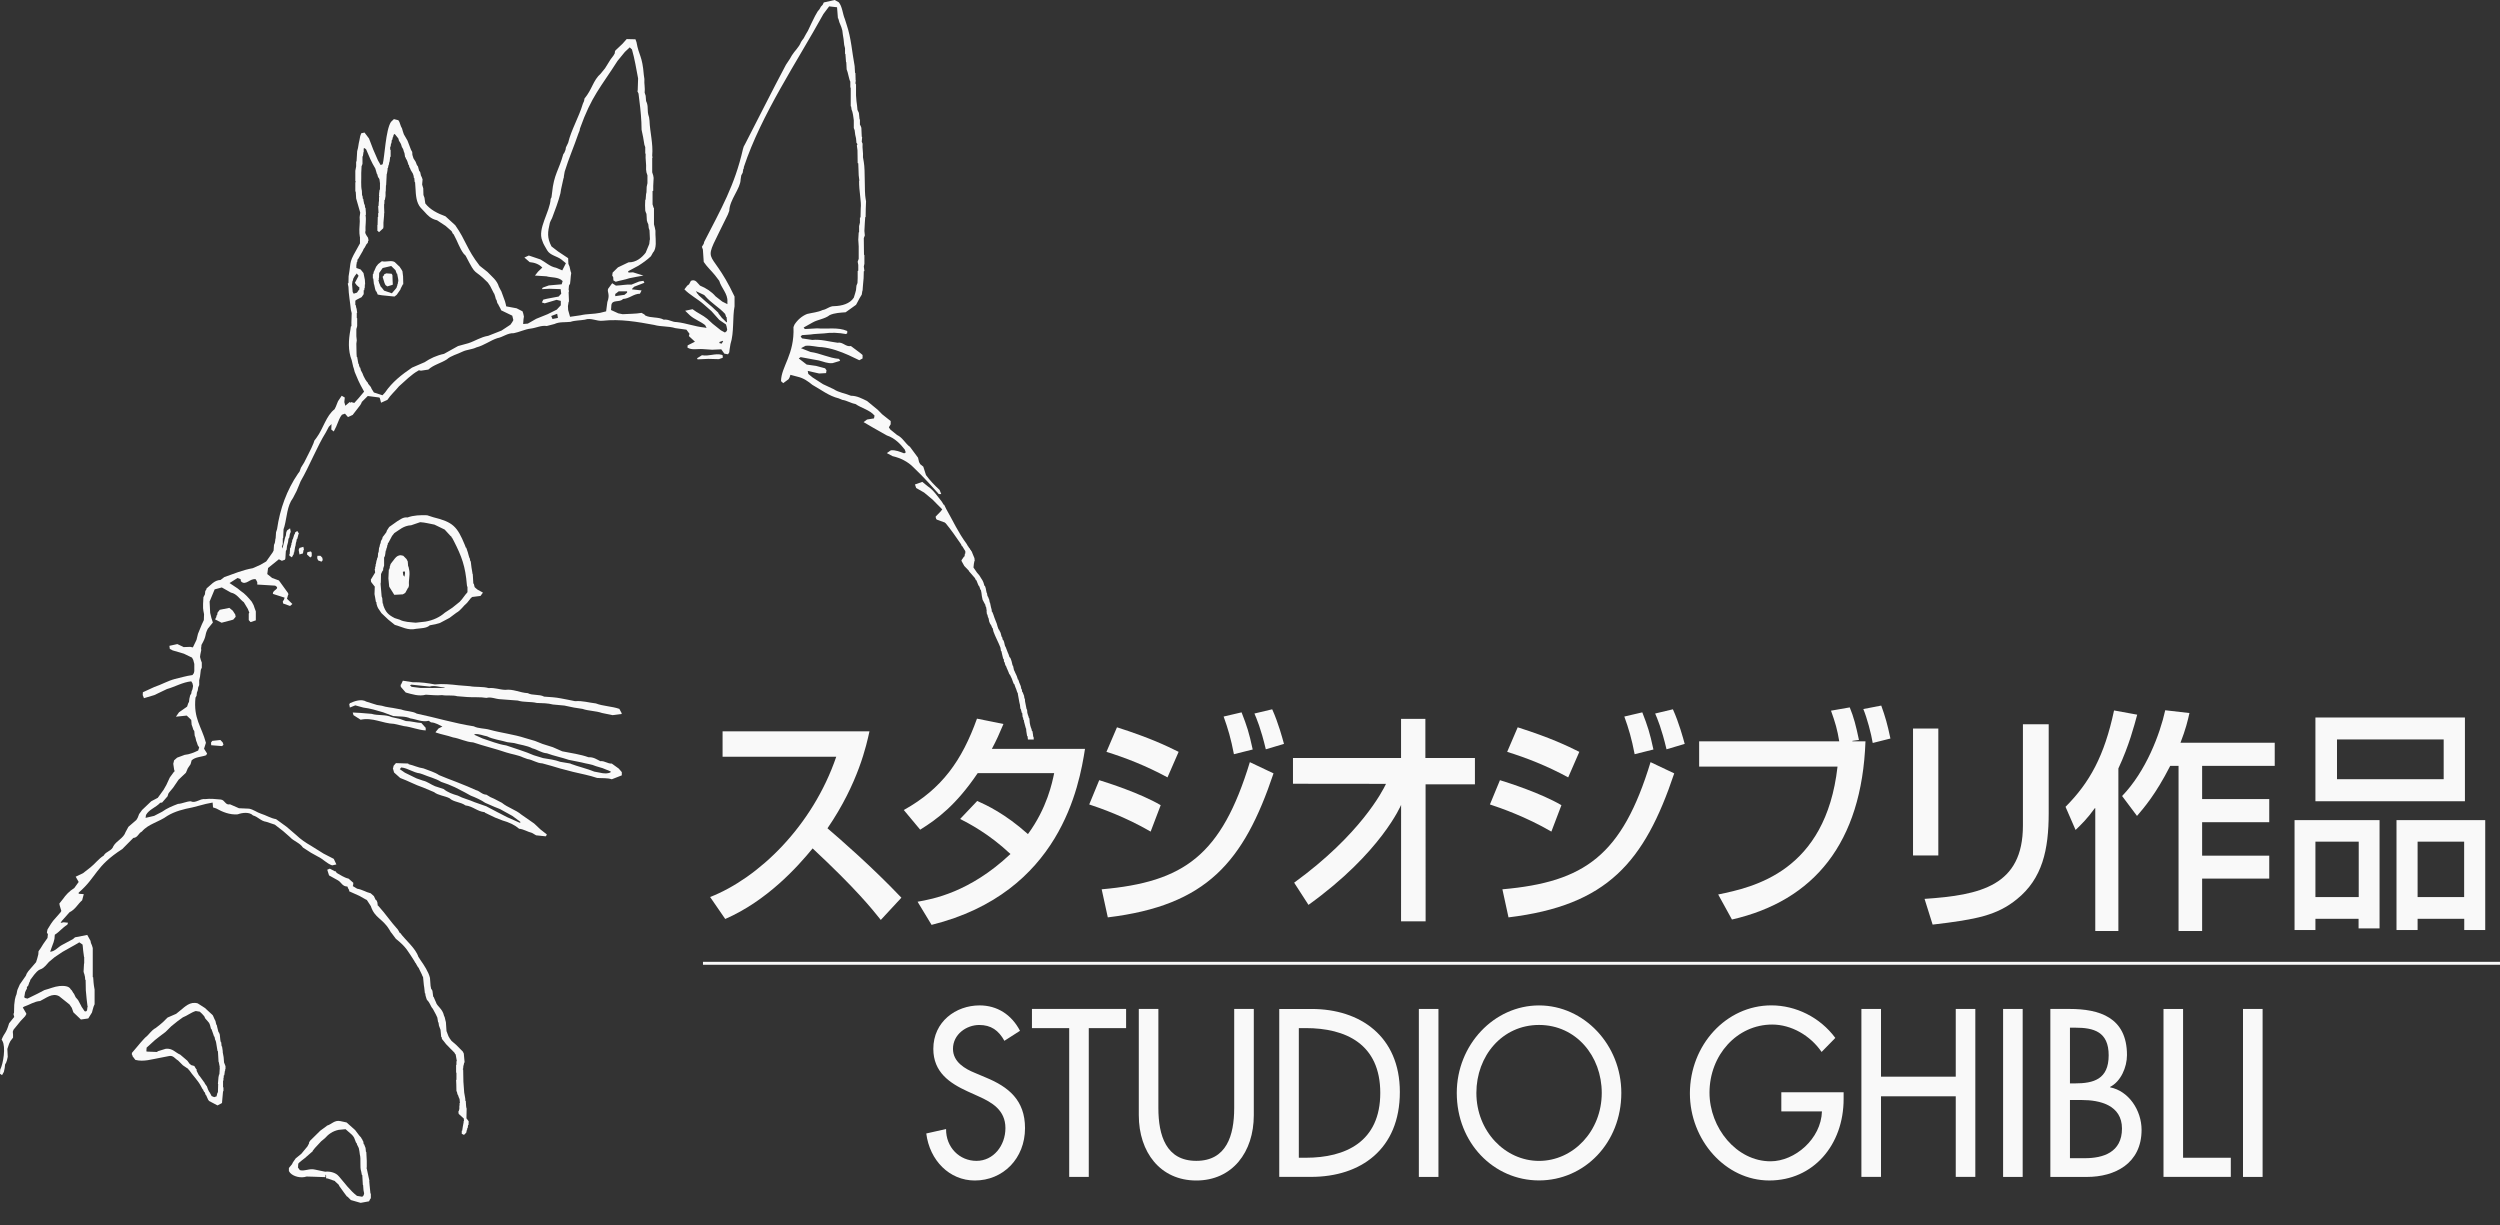 <svg xmlns="http://www.w3.org/2000/svg" width="100" height="49" fill="none" viewBox="0 0 100 49"><rect x="0" y="0" width="100" height="49" fill="#333333" stroke="none"/><g clip-path="url(#clip0_5868_145)"><path fill="#F9F9F9" d="M40.176 41.632C39.943 41.214 39.643 40.999 39.168 40.999C38.668 40.999 38.119 41.365 38.119 41.955C38.119 42.479 38.6 42.755 38.992 42.914L39.441 43.104C40.335 43.475 41.001 44.002 41.001 45.124C41.001 46.345 40.119 47.22 38.992 47.22C37.978 47.22 37.186 46.418 37.051 45.339L37.843 45.161C37.835 45.9 38.384 46.435 39.059 46.435C39.735 46.435 40.217 45.828 40.217 45.124C40.217 44.402 39.676 44.092 39.135 43.851L38.702 43.655C37.986 43.326 37.333 42.889 37.333 41.955C37.333 40.867 38.235 40.216 39.184 40.216C39.884 40.216 40.46 40.581 40.8 41.232L40.176 41.632Z"/><path fill="#F9F9F9" d="M43.551 47.076H42.768V41.125H41.278V40.357H45.044V41.125H43.551V47.076Z"/><path fill="#F9F9F9" d="M46.335 40.358V44.322C46.335 45.42 46.644 46.434 47.852 46.434C49.06 46.434 49.368 45.42 49.368 44.322V40.358H50.152V44.608C50.152 46.087 49.293 47.22 47.852 47.22C46.411 47.22 45.552 46.087 45.552 44.608V40.358H46.335Z"/><path fill="#F9F9F9" d="M51.953 46.31H52.229C53.827 46.31 55.211 45.669 55.211 43.718C55.211 41.757 53.827 41.124 52.229 41.124H51.953V46.31ZM51.17 40.359H52.47C54.396 40.359 55.994 41.444 55.994 43.681C55.994 45.971 54.427 47.075 52.443 47.075H51.17V40.359Z"/><path fill="#F9F9F9" d="M57.538 47.077H56.754V40.358H57.538V47.077Z"/><path fill="#F9F9F9" d="M64.07 43.717C64.07 42.237 63.037 40.998 61.561 40.998C60.088 40.998 59.055 42.237 59.055 43.717C59.055 45.25 60.204 46.436 61.561 46.436C62.921 46.436 64.07 45.25 64.07 43.717ZM64.853 43.717C64.853 45.713 63.38 47.217 61.561 47.217C59.745 47.217 58.271 45.713 58.271 43.717C58.271 41.792 59.763 40.217 61.561 40.217C63.361 40.217 64.853 41.792 64.853 43.717"/><path fill="#F9F9F9" d="M73.745 43.691V43.958C73.745 45.803 72.529 47.219 70.772 47.219C69.012 47.219 67.596 45.597 67.596 43.735C67.596 41.803 69.047 40.215 70.853 40.215C71.829 40.215 72.796 40.686 73.413 41.517L72.864 42.078C72.413 41.419 71.653 40.982 70.888 40.982C69.48 40.982 68.38 42.203 68.38 43.707C68.38 45.117 69.463 46.452 70.821 46.452C71.796 46.452 72.845 45.554 72.878 44.456H71.253V43.691H73.745Z"/><path fill="#F9F9F9" d="M78.23 43.067V40.358H79.013V47.075H78.23V43.852H75.24V47.075H74.456V40.358H75.24V43.067H78.23Z"/><path fill="#F9F9F9" d="M80.907 47.077H80.124V40.358H80.907V47.077Z"/><path fill="#F9F9F9" d="M82.798 46.328H83.398C84.122 46.328 84.879 46.097 84.879 45.142C84.879 44.199 83.981 44.001 83.281 44.001H82.798V46.328ZM82.798 43.336H82.998C83.741 43.336 84.347 43.174 84.347 42.211C84.347 41.266 83.747 41.107 83.014 41.107H82.798V43.336ZM82.014 40.358H82.781C83.963 40.358 85.079 40.686 85.079 42.203C85.079 42.691 84.831 43.262 84.404 43.476V43.493C85.147 43.638 85.663 44.411 85.663 45.195C85.663 46.542 84.59 47.077 83.481 47.077H82.014V40.358Z"/><path fill="#F9F9F9" d="M87.323 46.31H89.232V47.075H86.54V40.359H87.323V46.31Z"/><path fill="#F9F9F9" d="M90.504 47.077H89.72V40.358H90.504V47.077Z"/><path fill="#F9F9F9" d="M28.405 35.881C30.336 35.124 32.497 33.059 33.45 30.27H28.903V29.252H34.779C34.664 29.775 34.342 31.317 33.099 33.132C33.615 33.573 34.893 34.683 36.056 35.908L35.232 36.797C34.875 36.349 34.238 35.553 32.505 33.936C31.895 34.683 30.678 36.032 29.009 36.759L28.405 35.881Z"/><path fill="#F9F9F9" d="M39.089 32.038C39.465 32.207 40.2 32.544 41.118 33.364C41.888 32.309 42.087 31.307 42.167 30.925H39.108C38.24 32.207 37.497 32.758 36.807 33.187L36.152 32.401C37.681 31.55 38.477 30.421 39.079 28.746L40.138 28.96C39.971 29.354 39.867 29.597 39.675 29.954H43.4C43.171 31.419 42.42 35.712 37.263 36.995L36.703 36.069C37.295 35.965 38.783 35.703 40.418 34.16C39.544 33.338 38.748 32.936 38.406 32.758L39.089 32.038Z"/><path fill="#F9F9F9" d="M44.067 35.572C47.363 35.282 48.859 34.215 49.994 30.486L50.941 30.935C49.751 34.478 48.273 36.217 44.312 36.695L44.067 35.572ZM50.633 29.972C50.432 29.129 50.265 28.747 50.177 28.541L50.888 28.372C51.133 28.913 51.298 29.531 51.359 29.756L50.633 29.972ZM49.357 30.168C49.234 29.531 49.122 29.158 48.945 28.662L49.663 28.494C49.881 29.055 49.961 29.298 50.108 29.98L49.357 30.168ZM46.026 33.264C45.012 32.672 43.997 32.319 43.569 32.178L43.969 31.207C44.295 31.307 45.597 31.721 46.428 32.207L46.026 33.264ZM46.7 31.095C45.832 30.625 45.012 30.309 44.258 30.074L44.679 29.092C45.998 29.513 46.655 29.831 47.145 30.074L46.7 31.095Z"/><path fill="#F9F9F9" d="M60.096 35.572C63.392 35.282 64.888 34.215 66.022 30.486L66.969 30.935C65.78 34.478 64.302 36.217 60.34 36.695L60.096 35.572ZM66.661 29.972C66.461 29.129 66.294 28.747 66.206 28.541L66.916 28.372C67.161 28.913 67.327 29.531 67.388 29.756L66.661 29.972ZM65.386 30.168C65.263 29.531 65.151 29.158 64.973 28.662L65.692 28.494C65.91 29.055 65.99 29.298 66.137 29.98L65.386 30.168ZM62.055 33.264C61.041 32.672 60.026 32.319 59.597 32.178L59.998 31.207C60.324 31.307 61.626 31.721 62.457 32.207L62.055 33.264ZM62.728 31.095C61.863 30.625 61.041 30.309 60.287 30.074L60.708 29.092C62.028 29.513 62.684 29.831 63.173 30.074L62.728 31.095Z"/><path fill="#F9F9F9" d="M74.909 29.719C74.848 29.343 74.68 28.717 74.533 28.362L75.25 28.223C75.415 28.682 75.495 28.962 75.617 29.541L74.909 29.719ZM73.99 28.296C74.15 28.69 74.235 29.009 74.358 29.598L74.095 29.635V29.654H74.619C74.472 33.721 72.558 36.029 69.278 36.781L68.727 35.779C70.135 35.489 73.029 34.87 73.501 30.664H67.966V29.654H73.57C73.493 29.186 73.413 28.907 73.24 28.427L73.99 28.296V28.296Z"/><path fill="#F9F9F9" d="M81.948 32.524C81.948 33.994 81.695 35.143 80.679 35.965C79.885 36.612 79.07 36.778 77.305 36.984L76.982 35.955C79.221 35.806 80.917 35.433 80.917 33.02V28.971H81.948V32.524ZM77.533 34.218H76.521V29.14H77.533V34.218V34.218Z"/><path fill="#F9F9F9" d="M87.578 28.522C87.509 28.83 87.429 29.167 87.219 29.71H90.989V30.634H88.085V31.963H90.77V32.888H88.085V34.227H90.77V35.143H88.085V37.239H87.142V30.634H86.809C86.223 31.785 85.752 32.318 85.48 32.637L84.884 31.841C85.84 30.851 86.399 29.365 86.609 28.41L87.578 28.522ZM83.811 32.328H83.792C83.496 32.741 83.258 32.973 83.023 33.198L82.621 32.273C83.59 31.3 84.176 30.234 84.562 28.418L85.488 28.587C85.366 29.036 85.166 29.814 84.735 30.738V37.239H83.811V32.328V32.328Z"/><path fill="#F9F9F9" d="M93.48 31.168H97.747V29.578H93.48V31.168ZM92.617 28.7H98.597V32.05H92.617V28.7ZM96.704 35.883H98.566V33.666H96.704V35.883ZM91.782 32.805H95.182V37.136H94.343V36.752H92.617V37.201H91.782V32.805V32.805ZM92.617 35.883H94.349V33.666H92.617V35.883ZM95.86 32.805H99.409V37.201H98.57V36.752H96.704V37.201H95.86V32.805V32.805Z"/><path fill="#F9F9F9" d="M51.766 35.307C54.409 33.387 55.301 31.65 55.44 31.354L51.719 31.35V30.321H56.042V28.756H57.015V30.321H58.997V31.374H57.023L57.025 36.852H56.042L56.044 32.195C56.044 32.195 55.254 34.103 52.339 36.195L51.766 35.307Z"/><path fill="#F9F9F9" d="M28.119 38.473H100V38.591H28.119"/><path fill="#F9F9F9" d="M28.909 14.217V14.312L28.753 14.366L28.329 14.355L27.904 14.374L27.882 14.331L28.078 14.209C28.362 14.261 28.609 14.121 28.868 14.192L28.909 14.217Z"/><path fill="#F9F9F9" d="M18.699 23.688L18.625 23.775L18.486 23.959L18.389 24.071L18.095 24.308L17.795 24.506C17.599 24.681 17.329 24.814 17.011 24.865L16.627 24.908C16.407 24.884 16.164 24.884 15.984 24.786L15.788 24.724C15.529 24.59 15.429 24.492 15.331 24.21L15.323 24.141H15.307L15.29 23.922L15.266 23.861L15.225 23.384V23.312H15.233L15.241 22.963L15.272 22.894L15.307 22.824H15.323L15.331 22.712H15.337L15.364 22.622V22.302L15.396 22.241L15.411 22.161L15.429 22.022H15.445L15.454 21.942H15.462L15.486 21.865V21.812H15.503L15.519 21.718H15.533L15.682 21.438L15.772 21.324C15.968 21.204 16.137 21.026 16.448 21.01L16.807 20.887C17.003 20.898 17.182 20.949 17.378 20.985L17.787 21.183L18.029 21.447H18.046L18.064 21.5H18.078L18.152 21.638C18.472 22.263 18.615 22.659 18.674 23.384L18.683 23.461H18.699V23.688ZM19.317 23.704L19.099 23.584L19.034 23.53L18.985 23.485L18.952 23.347H18.933L18.911 22.963H18.903L18.887 22.861L18.86 22.702L18.829 22.449H18.813L18.789 22.326H18.78L18.748 22.222L18.715 22.1L18.65 21.908H18.634L18.595 21.804C18.287 21.051 18.115 20.883 17.329 20.689L17.084 20.61C16.823 20.6 16.537 20.61 16.303 20.698C16.115 20.677 16.015 20.783 15.886 20.853L15.568 21.079L15.476 21.22L15.454 21.289L15.356 21.42L15.307 21.481L15.282 21.577H15.272L15.233 21.655V21.681L15.209 21.769H15.201L15.176 21.9H15.16V21.942L15.143 22.1H15.127L15.111 22.302H15.094L15.07 22.414H15.062L15.037 22.561H15.029L15.021 22.667H15.005V22.755H14.988L15.005 22.902L14.841 23.173H14.833L14.841 23.261L14.85 23.285L15.005 23.485H14.988V23.549L14.98 23.765L15.005 23.898L15.029 24.037L15.037 24.079H15.054L15.062 24.159L15.094 24.263L15.127 24.332L15.258 24.526L15.533 24.786L15.794 24.996C16.064 25.065 16.317 25.231 16.643 25.153C16.831 25.127 17.068 25.135 17.191 25.012L17.419 24.969L17.599 24.918L17.98 24.716L18.25 24.514C18.438 24.412 18.527 24.239 18.683 24.114L18.829 23.93L18.887 23.879L19.221 23.837L19.317 23.704"/><path fill="#F9F9F9" d="M11.939 21.316L11.963 21.324H11.955V21.34H11.947L11.89 21.558H11.873L11.849 21.691H11.841L11.816 21.854H11.808L11.792 21.952L11.767 22.101H11.751V22.179H11.735L11.677 22.293L11.579 22.232L11.573 22.163H11.588L11.604 21.918H11.62L11.645 21.805H11.653L11.661 21.707H11.677L11.694 21.579H11.71L11.751 21.446L11.767 21.393L11.8 21.34V21.307L11.816 21.291L11.89 21.238L11.939 21.316Z"/><path fill="#F9F9F9" d="M12.134 21.873L12.143 21.91L12.159 21.996H12.143L12.118 22.137L11.979 22.178L11.947 21.996L11.979 21.918L12.134 21.873Z"/><path fill="#F9F9F9" d="M12.436 22.057L12.469 22.11V22.249L12.412 22.3L12.281 22.18L12.289 22.102L12.314 22.081L12.436 22.057Z"/><path fill="#F9F9F9" d="M12.893 22.31L12.909 22.406L12.86 22.467L12.723 22.414L12.688 22.326L12.697 22.232H12.819L12.893 22.31Z"/><path fill="#F9F9F9" d="M16.179 23.068L16.13 23.007L16.114 22.876L16.171 22.85L16.195 22.876L16.203 22.919L16.179 23.068ZM16.375 22.842L16.34 22.658H16.326L16.31 22.458L16.261 22.362L16.13 22.23C15.869 22.144 15.787 22.37 15.675 22.493L15.624 22.562L15.599 22.65H15.591V22.703L15.567 22.78H15.553L15.536 23.138L15.567 23.46L15.591 23.505L15.771 23.793L16.114 23.774L16.212 23.713L16.326 23.505H16.34L16.359 23.409C16.34 23.199 16.399 23.044 16.375 22.842"/><path fill="#F9F9F9" d="M9.313 24.429L9.346 24.482L9.409 24.578L9.427 24.672L9.329 24.786L8.864 24.909L8.605 24.778L8.635 24.709H8.643L8.67 24.602H8.686L8.701 24.506L8.79 24.392L9.174 24.315L9.313 24.429Z"/><path fill="#F9F9F9" d="M17.785 27.516C17.451 27.524 17.134 27.516 16.808 27.516L16.465 27.473L16.399 27.412L16.455 27.386L17.189 27.463C17.393 27.402 17.589 27.492 17.785 27.5V27.516ZM24.774 28.355C24.474 28.249 24.122 28.249 23.835 28.137C23.559 28.108 23.304 28.022 23.004 28.047L22.712 27.988L22.435 27.935C22.222 27.892 21.994 27.881 21.765 27.865C21.569 27.759 21.292 27.828 21.112 27.726C20.785 27.708 20.535 27.553 20.208 27.594C19.977 27.586 19.792 27.5 19.547 27.524C19.312 27.455 19.024 27.492 18.789 27.447L18.347 27.412C18.038 27.377 17.712 27.343 17.393 27.377C17.116 27.324 16.824 27.282 16.512 27.29L16.114 27.228L16.04 27.386H16.024L16.032 27.473L16.228 27.7C16.473 27.767 16.759 27.865 17.034 27.788C17.255 27.796 17.467 27.828 17.679 27.804C17.883 27.839 18.096 27.796 18.291 27.849L18.689 27.881C18.951 27.9 19.204 27.873 19.457 27.916C19.653 27.865 19.816 27.961 20.012 27.969L20.712 28.022C20.951 28.1 21.235 28.057 21.471 28.118C21.692 28.126 21.912 28.126 22.116 28.18L22.573 28.222L22.955 28.302L23.298 28.355C23.543 28.441 23.835 28.433 24.082 28.52L24.504 28.606L24.855 28.561L24.872 28.537L24.774 28.355"/><path fill="#F9F9F9" d="M14.866 28.554C15.111 28.632 15.419 28.57 15.666 28.685L16.015 28.764L16.236 28.842C16.44 28.842 16.644 28.911 16.854 28.919L17.028 29.113V29.217C16.718 29.199 16.458 29.076 16.154 29.044L15.762 28.954C15.297 28.938 14.907 28.685 14.425 28.789L14.14 28.607L14.109 28.501L14.417 28.517L14.866 28.554Z"/><path fill="#F9F9F9" d="M24.415 30.9C24.203 30.988 23.976 30.892 23.772 30.865C23.476 30.743 23.127 30.665 22.825 30.551V30.543L22.411 30.473C22.197 30.394 21.962 30.361 21.723 30.324L21.35 30.21C21.015 30.061 20.599 29.941 20.25 29.818C19.905 29.765 19.613 29.637 19.303 29.539L18.976 29.392L18.984 29.365C19.172 29.347 19.319 29.426 19.482 29.453C19.719 29.575 20.035 29.608 20.297 29.688L20.566 29.722C20.803 29.794 21.08 29.818 21.293 29.933C21.497 29.983 21.65 30.114 21.88 30.133C22.158 30.237 22.474 30.298 22.752 30.394L23.266 30.498C23.454 30.551 23.664 30.567 23.838 30.647L24.107 30.727L24.423 30.855H24.432L24.415 30.9ZM24.872 30.884L24.75 30.743L24.472 30.543C24.293 30.551 24.195 30.428 24.015 30.447C23.868 30.377 23.746 30.279 23.542 30.29C23.223 30.175 22.842 30.122 22.491 30.053L22.115 29.888L21.701 29.757L21.399 29.637L21.007 29.522C20.55 29.373 20.062 29.32 19.588 29.19C19.384 29.13 19.131 29.147 18.952 29.053C18.162 28.93 17.435 28.704 16.67 28.545C16.504 28.441 16.243 28.457 16.049 28.379L15.861 28.345C15.674 28.302 15.453 28.292 15.274 28.23L15.078 28.198L14.653 28.065C14.451 27.943 14.174 28.049 14 28.126L13.97 28.169L13.994 28.302L14.212 28.214L14.531 28.302C14.816 28.337 15.07 28.416 15.331 28.494L15.445 28.537L15.723 28.641C15.966 28.667 16.213 28.641 16.415 28.736C16.67 28.773 16.88 28.894 17.149 28.832L17.239 28.894C17.419 28.902 17.558 29 17.696 29.061L17.541 29.139L17.419 29.288L17.443 29.304C17.662 29.381 17.892 29.416 18.119 29.496C18.396 29.539 18.633 29.679 18.927 29.696C19.368 29.845 19.815 29.949 20.25 30.098C20.46 30.167 20.729 30.202 20.925 30.298L21.097 30.361C21.315 30.394 21.464 30.524 21.693 30.535C21.936 30.604 22.18 30.665 22.419 30.743L22.923 30.875C23.242 30.953 23.585 31.014 23.885 31.118C24.097 31.135 24.285 31.11 24.472 31.171L24.872 31.014V30.884"/><path fill="#F9F9F9" d="M8.913 29.705L8.938 29.793L8.881 29.844L8.448 29.809L8.44 29.705L8.489 29.636L8.815 29.599L8.913 29.705Z"/><path fill="#F9F9F9" d="M20.811 32.915L20.762 32.898L20.288 32.688L19.864 32.47L19.449 32.251L18.984 32.088C18.772 31.99 18.519 31.937 18.315 31.825C18.102 31.764 17.906 31.694 17.745 31.561L17.402 31.449C17.231 31.38 17.1 31.265 16.913 31.223L16.659 31.135L16.196 30.908L15.992 30.767L16.049 30.698C16.327 30.727 16.515 30.9 16.798 30.935L16.904 30.97C17.149 31.076 17.427 31.135 17.645 31.274C17.835 31.335 18.037 31.415 18.2 31.492L18.592 31.694L18.829 31.825C19.025 31.902 19.245 31.998 19.407 32.112L19.768 32.27L20.003 32.364L20.492 32.635L20.811 32.87V32.915ZM21.862 33.368L21.619 33.178L21.364 32.939L20.852 32.582C20.631 32.392 20.307 32.304 20.076 32.112L19.758 31.947L19.619 31.886L19.458 31.788C19.27 31.78 19.196 31.641 19.041 31.606L18.706 31.459L18.266 31.282L17.884 31.135L17.566 31.006C17.384 30.882 17.149 30.821 16.937 30.735C16.727 30.708 16.545 30.612 16.349 30.57L16.327 30.541L15.837 30.525L15.745 30.629L15.723 30.727H15.714L15.763 30.9L16.008 31.119C16.319 31.233 16.61 31.396 16.923 31.5L17.361 31.684C17.525 31.817 17.792 31.833 17.98 31.929C18.145 32.088 18.429 32.076 18.619 32.217C18.919 32.251 19.08 32.453 19.384 32.488L19.407 32.513L19.807 32.704L20.101 32.819C20.354 32.89 20.582 32.992 20.762 33.149C20.95 33.166 21.096 33.272 21.276 33.315L21.445 33.413L21.829 33.453L21.872 33.394L21.862 33.368"/><path fill="#F9F9F9" d="M13.39 34.85H13.423L13.472 34.92C13.627 34.999 13.756 35.104 13.944 35.146L14.133 35.312L14.125 35.41L14.109 35.442L14.286 35.548C14.499 35.583 14.637 35.689 14.825 35.73L14.956 35.844L15.021 35.985L15.062 36.018L15.095 36.097L15.111 36.228H15.127C15.44 36.575 15.613 36.851 15.917 37.187L15.991 37.318H16.009C16.223 37.612 16.625 37.93 16.733 38.269L16.823 38.408C16.954 38.592 17.146 38.883 17.199 39.116L17.223 39.437L17.248 39.559H17.256L17.297 39.63L17.329 39.873H17.344L17.403 40.012L17.436 40.084C17.483 40.263 17.695 40.331 17.762 40.633L17.787 40.686L17.817 40.814L17.836 40.886L17.86 41.243L17.94 41.453L17.991 41.539L18.062 41.637L18.244 41.792L18.513 42.063L18.552 42.143L18.585 42.5H18.568L18.544 42.62H18.536L18.527 42.743H18.513L18.519 42.759H18.513V42.778H18.527L18.536 43.265L18.568 43.702L18.609 43.937L18.617 44.043H18.634V44.088L18.644 44.243L18.658 44.331H18.666L18.658 44.733L18.748 44.853L18.74 45.002H18.723L18.707 45.125H18.691L18.683 45.194H18.674L18.65 45.306L18.56 45.396L18.47 45.351V45.229H18.487L18.513 45.063L18.544 44.898V44.845H18.56L18.552 44.741L18.348 44.557L18.332 44.453H18.348L18.374 44.355V44.225H18.383V44.121H18.397L18.383 43.963L18.348 43.886L18.323 43.808L18.299 43.772L18.274 43.659H18.258L18.252 43.372L18.244 43.196H18.258V42.908H18.244V42.596H18.258V42.447H18.274L18.225 42.167H18.209L18.178 42.106L18.013 41.941L17.844 41.767L17.678 41.557L17.664 41.48H17.648L17.64 41.4L17.621 41.192L17.558 41.024L17.54 40.894H17.525L17.493 40.702L17.468 40.649L17.436 40.58L17.305 40.337H17.297L17.256 40.275L17.183 40.135L17.158 40.092L17.101 40.012H17.084L17.052 39.926L17.019 39.814L17.011 39.733H16.995L16.97 39.506L16.954 39.404L16.921 39.063H16.905L16.872 38.975L16.791 38.81L16.742 38.704H16.733L16.693 38.643L16.621 38.514H16.613L16.57 38.434C16.323 38.063 16.26 37.888 15.835 37.553L15.648 37.302H15.642L15.574 37.187C15.297 36.728 14.991 36.732 14.833 36.245L14.67 35.993H14.656L14.378 35.836L13.97 35.653L13.96 35.575H13.944L13.895 35.461C13.69 35.461 13.652 35.287 13.521 35.216L13.162 35.016L13.09 34.789L13.194 34.746L13.39 34.85Z"/><path fill="#F9F9F9" d="M8.791 42.708L8.775 42.98H8.758L8.75 43.057H8.742L8.717 43.353L8.734 43.388H8.726L8.717 43.702H8.701L8.668 43.825V43.851L8.57 43.886L8.464 43.843L8.391 43.702L8.36 43.66L8.317 43.572L8.277 43.457L8.195 43.345L8.187 43.319L7.991 43.049L7.952 43.004L7.868 42.839L7.86 42.761H7.844L7.772 42.639L7.648 42.604L7.583 42.551L7.495 42.429L7.209 42.186C7.013 42.106 6.907 41.923 6.63 41.951L6.295 42.055V42.08L5.864 42.063L5.856 42.037L5.864 41.906L6.199 41.602L6.368 41.469L6.621 41.278L6.85 41.051L7.111 40.841L7.315 40.694C7.495 40.625 7.634 40.502 7.83 40.441L7.991 40.467L8.083 40.553L8.17 40.651L8.211 40.739L8.301 40.841L8.366 40.92L8.399 40.998L8.44 41.157H8.456L8.491 41.253L8.53 41.363L8.562 41.461H8.579L8.603 41.582L8.628 41.635L8.644 41.696L8.701 42.045H8.717L8.742 42.474H8.75L8.791 42.684L8.775 42.708H8.791ZM8.962 42.498L8.946 42.29L8.905 42.063H8.913L8.881 41.853H8.864L8.848 41.688H8.832L8.815 41.61L8.791 41.384L8.758 41.294H8.742L8.693 41.104L8.668 40.99H8.652L8.619 40.841L8.579 40.763L8.546 40.686L8.513 40.614L8.491 40.59L8.195 40.318L7.909 40.135C7.599 40.047 7.395 40.273 7.217 40.414L7.046 40.553L6.703 40.702L6.613 40.79L6.525 40.878L6.395 40.99L6.229 41.12C6.052 41.208 5.968 41.384 5.807 41.504L5.734 41.582C5.574 41.753 5.436 41.939 5.276 42.117V42.194H5.293L5.301 42.247L5.415 42.396C5.75 42.482 6.076 42.368 6.385 42.316L6.736 42.247C6.932 42.194 6.997 42.351 7.125 42.421L7.315 42.612L7.534 42.761L7.544 42.796H7.56C7.703 43.008 7.901 43.198 8.026 43.425L8.105 43.572H8.121L8.138 43.625L8.17 43.684H8.187L8.23 43.806H8.244L8.326 43.99L8.366 44.041L8.701 44.217L8.864 44.131L8.881 44.113L8.887 44.033L8.922 43.649H8.938V43.494H8.922V43.223H8.938V43.119H8.946L8.952 43.013H8.971L8.995 42.839H9.003L9.011 42.761H9.02V42.647L8.962 42.498"/><path fill="#F9F9F9" d="M14.548 47.81L14.491 47.871L14.279 47.835C14.003 47.622 13.795 47.335 13.569 47.069L13.544 47.043C13.44 46.912 13.203 46.843 13.007 46.869L12.591 46.782C12.371 46.728 12.199 46.859 11.995 46.806L11.921 46.704L11.913 46.694H11.921L11.93 46.547L11.987 46.486L12.087 46.406L12.191 46.326L12.509 46.049V46.031L12.599 45.918L12.844 45.655L12.999 45.526C13.138 45.367 13.301 45.247 13.544 45.194L13.822 45.167L14.083 45.396L14.132 45.457L14.165 45.508L14.246 45.716H14.262L14.287 45.796L14.312 45.841L14.352 45.926L14.377 46.057L14.393 46.177C14.448 46.371 14.383 46.675 14.448 46.859L14.475 47H14.491L14.514 47.4H14.524L14.54 47.608L14.565 47.733L14.548 47.81ZM14.818 47.741L14.783 47.4L14.769 47.235H14.777L14.752 47.12L14.744 47.086L14.671 46.745H14.663V46.704H14.671V46.433L14.652 46.075H14.638L14.622 45.918L14.597 45.857L14.565 45.769H14.548L14.532 45.663L14.508 45.622L14.475 45.551H14.467L14.442 45.5L14.369 45.42L14.205 45.202L13.863 44.898L13.618 44.845C13.375 44.792 13.269 44.975 13.073 45.028V45.036L12.811 45.228L12.403 45.63L12.362 45.7V45.734L12.33 45.796L12.297 45.857L12.052 46.153L11.826 46.337L11.717 46.494L11.679 46.571L11.556 46.72V46.843L11.603 46.912C11.734 47.061 12.036 47.139 12.264 47.061L12.55 47.069L13.014 47.086L13.022 46.992H13.04L13.048 47.069H13.032L13.056 47.139H13.105L13.405 47.243V47.259L13.544 47.384L13.579 47.453L13.718 47.645L13.748 47.688L13.879 47.863H13.895L14.034 48.002L14.426 48.114L14.761 48.053L14.818 47.941H14.834V47.741H14.818V47.741Z"/><path fill="#F9F9F9" d="M40.709 27.708L40.717 27.777L40.774 28.092L40.799 28.198L40.815 28.353H40.831L40.872 28.518H40.889L40.905 28.694H40.921L40.937 28.798H40.954L40.962 28.867L41.035 29.139H41.044L41.052 29.243L41.084 29.443H41.101L41.117 29.581H41.35L41.344 29.469H41.327L41.321 29.39L41.297 29.243H41.278L41.256 29.139H41.248L41.215 29.032L41.191 28.92L41.174 28.728H41.158L41.131 28.624H41.125L41.093 28.51L41.084 28.398L41.06 28.353L41.001 28.049L40.995 27.943H40.978L40.962 27.83L40.937 27.769L40.905 27.683H40.889L40.872 27.569H40.856L40.831 27.445L40.766 27.29L40.733 27.185H40.717L40.676 27.055L40.644 26.983L40.611 26.914L40.57 26.818H40.562L40.521 26.626H40.505L40.464 26.453L40.431 26.355L40.399 26.294H40.382L40.343 26.173L40.309 26.096L40.252 25.947L40.219 25.859H40.205L40.162 25.675L40.129 25.598H40.113L40.082 25.475H40.066L40.023 25.31L39.99 25.248L39.958 25.179H39.944L39.901 25.057L39.87 24.944L39.835 24.857L39.77 24.689L39.739 24.595L39.69 24.471H39.674L39.666 24.385L39.639 24.289L39.601 24.105H39.59L39.566 23.977L39.544 23.932L39.517 23.855H39.501L39.478 23.722H39.47L39.452 23.652L39.429 23.53L39.397 23.434H39.378L39.339 23.303L39.305 23.226L39.174 23.016L39.078 22.903L38.939 22.701L38.956 22.546L38.978 22.44H38.988L38.978 22.328L38.898 22.134L38.866 22.048H38.849L38.833 21.995H38.817L38.776 21.918H38.76L38.743 21.865H38.727L38.67 21.761C38.317 21.285 38.125 20.84 37.847 20.356L37.766 20.189H37.747L37.674 20.069C37.498 19.852 37.339 19.599 37.105 19.448L36.892 19.275L36.598 19.379L36.647 19.52L36.966 19.703L37.309 19.989L37.464 20.148L37.69 20.375L37.617 20.468L37.496 20.591L37.447 20.642L37.423 20.671L37.447 20.756L37.472 20.785L37.804 20.905V20.922H37.821C38.043 21.189 38.241 21.479 38.441 21.769L38.474 21.846H38.49L38.613 22.048V22.144H38.596L38.582 22.259H38.564L38.474 22.389L38.458 22.405L38.466 22.448L38.572 22.64L38.752 22.826L38.76 22.85L38.996 23.122L39.037 23.207H39.054L39.135 23.41L39.174 23.461L39.217 23.591H39.233L39.258 23.714L39.274 23.844L39.305 23.993L39.347 24.071L39.397 24.167H39.405L39.429 24.273H39.443L39.47 24.446H39.462L39.478 24.577H39.495L39.517 24.681L39.544 24.734L39.566 24.857L39.601 24.944L39.648 25.014L39.69 25.118H39.705L39.739 25.265C39.815 25.475 39.929 25.677 40.017 25.902L40.039 26.042H40.056L40.082 26.165L40.129 26.355H40.148L40.162 26.477H40.178L40.219 26.626H40.235L40.27 26.722L40.301 26.791L40.343 26.889L40.374 26.975H40.391L40.474 27.149L40.521 27.281L40.554 27.359H40.57L40.619 27.498L40.652 27.577L40.693 27.708H40.709Z"/><path fill="#F9F9F9" d="M15.918 11.26V11.348H15.902L15.894 11.425H15.886L15.861 11.511L15.812 11.572L15.674 11.732L15.363 11.625L15.274 11.511L15.227 11.462L15.192 11.374L15.167 11.321L15.135 11.199H15.153V11.111H15.161L15.167 10.919L15.227 10.834L15.306 10.721L15.649 10.64L15.82 10.807L15.87 10.948H15.886L15.927 11.164L15.935 11.26H15.918ZM16.123 11.058L16.098 10.85L16.065 10.791L16 10.693L15.992 10.676L15.918 10.607L15.788 10.482C15.649 10.397 15.453 10.493 15.274 10.45L15.127 10.562L15.045 10.668L14.965 10.85H14.957L14.931 10.964H14.914V11.138H14.931L14.957 11.374H14.965L15.006 11.564L15.037 11.652H15.053L15.11 11.783L15.274 11.811L15.78 11.862L15.87 11.791L15.992 11.617L16.025 11.564V11.548L16.114 11.374H16.131L16.123 11.058Z"/><path fill="#F9F9F9" d="M29.064 12.891V12.899L28.933 12.768L28.876 12.717L28.737 12.534L28.729 12.507L28.476 12.27L28.241 12.072L27.955 11.817L27.906 11.748H27.89L27.882 11.723L27.833 11.644L28.168 11.801C28.468 12.15 28.741 12.268 29.006 12.558L29.047 12.681H29.064L29.08 12.874L29.064 12.891ZM28.867 13.746L28.77 13.722L28.786 13.677L28.916 13.632L28.925 13.648L28.867 13.746V13.746ZM22.1 12.76L22.049 12.64L22.287 12.55L22.318 12.717L22.1 12.76ZM20.491 12.883L20.418 12.987L20.061 13.223L19.53 13.432C19.222 13.483 19.01 13.64 18.73 13.73L18.322 13.842L17.867 14.095L17.761 14.154C17.469 14.215 17.205 14.338 16.987 14.487L16.481 14.705C16.075 14.979 15.685 15.283 15.403 15.699L15.299 15.811L14.956 15.699L14.864 15.552L14.834 15.481L14.726 15.35L14.711 15.297H14.695L14.613 15.177L14.54 15.038L14.499 14.932L14.434 14.811L14.409 14.705H14.393L14.36 14.617L14.352 14.556H14.336L14.311 14.417L14.287 14.277H14.271L14.262 14.154L14.254 13.746L14.271 13.615L14.254 13.45V13.144H14.262L14.287 13.04V12.726H14.271V12.515H14.287L14.262 12.332H14.254L14.23 12.203H14.213V12.027L14.271 11.985L14.464 11.887L14.499 11.836L14.548 11.766V11.609H14.573V11.53H14.589L14.595 11.372H14.605L14.595 11.191L14.54 10.921L14.426 10.78L14.254 10.719V10.58H14.262L14.271 10.485H14.287L14.303 10.37H14.319L14.515 10.031L14.548 9.954L14.589 9.901L14.66 9.768L14.711 9.715L14.726 9.629H14.744L14.72 9.507L14.695 9.472L14.646 9.395L14.605 9.307H14.613V9.246H14.621C14.605 9.019 14.66 8.819 14.621 8.601L14.638 8.592L14.63 8.548H14.638L14.621 8.313H14.605L14.589 8.182H14.573L14.54 8.025L14.532 7.956H14.515L14.499 7.823H14.483L14.475 7.633C14.426 7.441 14.458 7.154 14.45 6.917L14.464 6.629H14.475L14.499 6.552V6.254H14.515L14.54 6.08H14.548V5.939L14.581 5.923L14.646 5.976C14.754 6.239 14.864 6.5 15.013 6.741L15.077 6.96H15.087L15.126 7.101H15.142L15.177 7.17L15.183 7.207L15.199 7.327L15.207 7.335H15.199V7.588H15.183L15.16 7.782L15.177 7.79H15.16L15.177 7.799H15.16V7.86H15.177V7.884H15.16V8.058H15.152L15.142 8.243H15.126L15.142 8.523H15.126V8.678H15.111L15.103 9.001H15.095V9.237H15.111L15.16 9.288L15.33 9.131V9.099H15.338V8.905L15.364 8.609V8.531H15.373L15.364 8.297V8.164H15.373L15.379 7.997H15.395L15.422 7.841V7.658H15.43L15.438 7.415H15.446L15.438 7.405H15.446L15.469 6.952H15.477L15.503 6.794V6.725H15.518L15.542 6.603H15.55L15.575 6.472H15.583L15.607 6.272H15.626V5.992H15.607V5.87H15.626L15.617 5.862H15.626L15.64 5.739H15.656L15.673 5.598H15.689L15.713 5.486H15.722L15.746 5.392L15.787 5.356L15.934 5.539L15.958 5.627L16.007 5.705L16.04 5.766L16.081 5.898H16.089L16.13 5.976L16.154 6.064L16.179 6.125L16.203 6.28H16.212L16.244 6.36L16.269 6.392L16.301 6.472L16.342 6.603H16.358L16.375 6.701H16.391L16.43 6.803L16.514 6.943L16.546 7.039L16.554 7.117H16.571L16.587 7.284H16.603L16.62 7.535C16.634 7.801 16.648 8.107 16.83 8.313L16.979 8.47C17.107 8.617 17.238 8.758 17.483 8.811L17.826 9.037L18.063 9.246L18.12 9.358H18.136L18.169 9.419C18.308 9.672 18.379 9.921 18.544 10.144L18.626 10.229C19.091 11.132 18.904 10.684 19.514 11.303L19.604 11.436L19.759 11.74H19.767L19.808 11.862L19.84 11.985H19.857L19.898 12.142H19.914L19.946 12.211L20.012 12.332L20.036 12.385L20.044 12.411L20.491 12.627L20.534 12.803L20.491 12.883ZM14.148 11.748L14.107 11.678L14.083 11.372L14.099 11.242H14.107L14.134 11.138L14.197 11.031L14.271 10.938L14.303 10.982L14.344 11.031L14.197 11.311L14.262 11.401L14.336 11.468L14.377 11.497L14.368 11.599H14.352L14.279 11.705L14.148 11.748ZM2.186 38.287L2.496 38.078C2.715 37.946 2.953 37.831 3.172 37.693L3.302 37.782L3.31 37.842L3.327 38.025L3.361 38.279H3.368V38.54H3.361L3.343 38.862L3.361 38.942H3.368L3.4 39.081L3.408 39.193H3.425L3.433 39.613L3.466 39.962L3.498 40.23L3.506 40.242H3.498L3.515 40.266H3.498L3.506 40.283H3.498L3.482 40.415L3.441 40.458L3.384 40.45L3.261 40.266L3.245 40.23L3.123 40.003L3.027 39.891L2.953 39.736H2.943L2.87 39.613L2.831 39.577C2.766 39.44 2.57 39.428 2.388 39.44C2.161 39.464 1.99 39.55 1.778 39.603L1.508 39.744L1.1 39.944L0.986 39.917L0.969 39.848H0.978L1.004 39.691L1.043 39.603L1.076 39.55V39.481L1.127 39.428L1.182 39.272H1.192L1.214 39.193C1.7 38.511 1.525 39.005 1.957 38.478L2.186 38.287V38.287ZM24.61 11.756L24.637 11.74L24.749 11.652H25.084V11.705L24.98 11.793L24.61 11.846V11.756ZM37.584 19.597C37.383 19.414 37.193 19.214 37.04 19.003L36.931 18.665L36.809 18.567L36.762 18.481L36.721 18.308L36.403 17.879C36.209 17.74 36.109 17.505 35.882 17.399L35.613 17.181L35.556 17.095L35.578 17.052L35.627 16.971V16.842L35.286 16.571L35.113 16.395L34.682 16.04C34.478 15.942 34.282 15.83 34.037 15.83C33.817 15.734 33.556 15.707 33.352 15.569L32.921 15.367L32.505 15.099L32.333 14.958L32.309 14.836L32.766 14.94L33.043 14.924L33.06 14.811L33.003 14.732L32.643 14.636L32.268 14.583L31.951 14.338L32.025 14.285L32.556 14.383L32.749 14.417C32.929 14.46 33.109 14.548 33.305 14.524L33.605 14.434L33.564 14.356C33.156 14.322 32.815 14.13 32.423 14.079L32.039 13.928L32.221 13.832C32.456 13.807 32.66 13.885 32.872 13.885C33.264 13.928 33.605 14.058 33.947 14.207L34.372 14.409L34.503 14.338V14.199L34.397 14.111L34.037 13.842C33.825 13.885 33.721 13.668 33.501 13.709C33.166 13.668 32.839 13.562 32.49 13.597L32.082 13.536L32.025 13.458L32.082 13.405L32.415 13.381C32.594 13.352 32.774 13.352 32.962 13.336C33.239 13.293 33.564 13.309 33.841 13.362L33.89 13.328V13.24C33.517 13.075 33.092 13.17 32.684 13.134L32.194 13.162L32.145 13.101L32.505 12.899C32.717 12.778 32.994 12.76 33.19 12.603C33.386 12.515 33.613 12.507 33.825 12.491L34.241 12.193L34.274 12.134L34.382 11.931L34.47 11.785L34.495 11.627H34.503L34.511 11.513L34.519 11.409L34.544 11.129L34.552 10.85L34.576 10.842L34.552 10.658L34.576 10.554V10.205L34.56 10.188C34.552 10.013 34.56 9.752 34.552 9.525L34.593 9.419L34.576 9.237L34.593 8.913L34.609 8.686L34.625 8.678C34.625 8.46 34.633 8.26 34.642 8.05L34.625 7.956C34.568 7.654 34.615 6.829 34.552 6.482L34.519 6.288C34.535 6.096 34.486 5.939 34.503 5.747L34.47 5.67L34.486 5.478L34.47 5.47L34.454 5.113L34.429 5.043L34.397 4.982V4.78L34.382 4.772L34.356 4.517L34.299 4.396L34.282 4.221L34.258 4.039L34.241 3.813V3.368L34.217 3.359L34.233 3.341L34.217 3.333L34.233 3.21H34.225L34.217 2.923L34.201 2.912L34.186 2.645C34.08 2.086 34.05 1.529 33.866 0.988L33.794 0.761C33.705 0.559 33.694 0.255 33.547 0.088L33.386 -8.34087e-06L32.952 0.098L32.905 0.194L32.839 0.263L32.774 0.376L32.709 0.453L32.602 0.639L32.456 0.935L32.317 1.231L32.235 1.369L32.145 1.535L32.09 1.606L32.039 1.684C31.96 1.894 31.786 2.033 31.674 2.216L31.598 2.349L31.437 2.592C30.876 3.647 30.351 4.706 29.806 5.758L29.749 5.862L29.717 5.968C29.388 7.419 28.841 8.362 28.168 9.674L28.149 9.752L28.076 9.872L28.116 9.986L28.149 10.476C28.272 10.666 28.459 10.834 28.598 11.007L28.77 11.233C28.849 11.517 29.123 11.756 29.096 12.072V12.166L28.892 12.064L28.623 11.854C28.468 11.67 28.241 11.521 28.002 11.425C27.906 11.34 27.825 11.146 27.637 11.233L27.563 11.372L27.49 11.425L27.376 11.574C27.594 11.801 27.906 11.958 28.141 12.166L28.459 12.446L28.77 12.795L29.039 12.979L29.064 13.064L29.088 13.187L29.064 13.248L28.998 13.301L28.835 13.213L28.508 12.952L28.29 12.752C28.11 12.603 27.89 12.515 27.702 12.368L27.406 12.43L27.602 12.619C27.784 12.778 28.02 12.856 28.206 13.005L28.263 13.117L28.176 13.101C27.798 13.064 27.457 12.928 27.073 12.883C26.886 12.891 26.747 12.76 26.551 12.787C26.325 12.664 26.037 12.734 25.81 12.619L25.776 12.579L25.663 12.515C25.41 12.558 25.165 12.55 24.906 12.568L24.733 12.534L24.441 12.401L24.455 12.203C24.488 11.966 24.798 12.113 24.92 11.958C25.175 11.95 25.345 11.748 25.598 11.748L25.663 11.617L25.279 11.574L25.296 11.538L25.369 11.468L25.776 11.311L25.737 11.233L25.565 11.26L25.263 11.383C25.045 11.372 24.855 11.417 24.637 11.425L24.488 11.329L24.326 11.55C24.271 11.682 24.416 11.758 24.294 12.081L24.245 12.454L23.998 12.515C23.739 12.568 23.477 12.55 23.224 12.611L22.802 12.672L22.726 12.401L22.718 12.246L22.745 12.072L22.759 12.064L22.745 11.697L22.759 11.644L22.745 11.582L22.759 11.425L22.802 11.348L22.818 11.209L22.832 11.044L22.849 10.921L22.824 10.85L22.783 10.666L22.736 10.554L22.726 10.327L22.318 10.056L22.059 9.856C21.877 9.507 21.906 9.286 21.994 8.913L22.026 8.835L22.083 8.723C22.208 8.392 22.332 8.07 22.418 7.729L22.441 7.58L22.541 7.125H22.549L22.557 7.039L22.587 6.866C22.747 6.341 22.963 5.854 23.137 5.339L23.183 5.225L23.2 5.137C23.659 3.845 24.032 3.488 24.702 2.435L24.994 2.078L25.19 1.894L25.279 1.98C25.388 2.361 25.451 2.753 25.524 3.139L25.508 3.629L25.492 3.637L25.541 3.743C25.59 4.125 25.637 4.504 25.655 4.886L25.663 5.19C25.716 5.439 25.737 5.525 25.776 5.792L25.81 5.886V6.141L25.826 6.149C25.81 6.376 25.859 6.552 25.843 6.778L25.859 6.898L25.898 7.013V7.327L25.867 7.474L25.859 7.692L25.843 7.762L25.826 7.98L25.81 7.997L25.802 8.207L25.81 8.425L25.826 8.478L25.859 8.556L25.875 8.819L25.898 8.897L25.933 8.974L25.949 9.123L25.98 9.211L25.998 9.586H25.99L25.971 9.76L25.826 10.109C25.671 10.309 25.443 10.501 25.141 10.493L24.718 10.695L24.506 10.903L24.488 11.023L24.528 11.085L24.537 11.217L24.628 11.27C24.806 11.217 24.994 11.191 25.175 11.129L25.443 11.076L25.737 11.023L25.32 10.893L25.141 10.903L25.124 10.85L25.533 10.631C25.712 10.517 25.884 10.397 26.037 10.25L26.12 10.101C26.276 9.942 26.224 9.586 26.218 9.378V9.229L26.194 9.107L26.159 8.974V8.321L26.145 8.313L26.102 8.172V7.641L26.129 7.633V7.441L26.145 7.117L26.129 7.021L26.088 6.89V6.315L26.102 6.307L26.088 6.227C26.131 5.747 25.998 5.292 25.98 4.825L25.963 4.694C25.857 4.384 25.961 4.284 25.843 4.039L25.826 3.829L25.786 3.706C25.81 3.517 25.761 3.359 25.776 3.159L25.753 3.002C25.69 2.208 25.559 2.251 25.459 1.684L25.418 1.572L25.067 1.563L24.898 1.753L24.628 2.008L24.602 2.041L24.588 2.139L24.537 2.225L24.424 2.374L24.202 2.731L24.032 2.941C23.716 3.223 23.694 3.564 23.379 3.943L23.363 4.039L23.314 4.151C23.147 4.711 22.851 5.188 22.726 5.713L22.636 5.898L22.622 5.992L22.571 6.115L22.532 6.166C22.355 6.809 22.155 6.97 22.083 7.711L22.059 7.894L22.026 7.956C22.002 8.47 21.487 9.152 21.692 9.629L21.732 9.735L21.781 9.829L21.887 10.013C22.01 10.221 22.279 10.24 22.467 10.389L22.636 10.529L22.491 10.815L22.245 10.711C21.994 10.666 21.822 10.485 21.618 10.378L21.153 10.221L20.975 10.301L21.187 10.485C21.383 10.501 21.569 10.57 21.692 10.703L21.52 10.868L21.398 11.023L21.855 11.052C22.067 11.113 22.336 11.068 22.506 11.242L22.467 11.372L21.953 11.417L21.71 11.505L21.675 11.566L21.975 11.55L22.426 11.566L22.449 11.748L22.345 11.862C22.14 11.907 21.928 11.931 21.732 11.985L21.675 12.097L21.789 12.134L22.263 11.993L22.432 12.036V12.211L22.271 12.385L21.904 12.568L21.449 12.752L21.114 12.944L20.926 12.96L20.94 12.768L20.957 12.664L20.932 12.55L20.902 12.454L20.665 12.332L20.248 12.254L20.232 12.174L20.2 12.054L20.053 11.652L20.028 11.609L19.955 11.468C19.881 11.209 19.669 11.06 19.497 10.876L19.187 10.631C18.661 9.956 18.646 9.627 18.21 9.009L17.818 8.652C17.508 8.539 17.205 8.39 17.012 8.137L16.995 8.025L16.979 7.911L16.938 7.799L16.93 7.535L16.887 7.388V7.362L16.903 7.178L16.873 7.092L16.838 7.021L16.807 6.882L16.765 6.829L16.718 6.656L16.677 6.603L16.626 6.472L16.538 6.333L16.495 6.194L16.489 6.08L16.44 5.992L16.301 5.627L16.154 5.372L16.113 5.251L16.081 5.137L16.04 5.06L15.975 4.876L15.934 4.809L15.756 4.764L15.64 4.876C15.428 5.186 15.385 6.292 15.307 6.568L15.226 6.603L15.117 6.413C14.975 6.098 14.873 5.856 14.76 5.539L14.581 5.302L14.45 5.331L14.409 5.443L14.377 5.611L14.352 5.723L14.319 5.923L14.287 6.045L14.262 6.454L14.246 6.464V6.656L14.213 6.829V7.247L14.23 7.256L14.213 7.309V7.658L14.23 7.668L14.246 7.937C14.303 8.129 14.356 8.311 14.409 8.505L14.385 8.686C14.409 8.913 14.36 9.107 14.377 9.333L14.393 9.472H14.399V9.735C13.921 10.58 14.068 10.342 13.944 11.052L13.938 11.321L13.911 11.34L13.938 11.476C13.942 11.754 14.005 12.085 14.034 12.385L14.068 12.525C14.068 12.726 14.05 12.838 14.058 13.048L14.034 13.056L14.017 13.187C13.942 13.595 13.913 14.011 14.068 14.409L14.134 14.697H14.14L14.189 14.881L14.336 15.228L14.426 15.411L14.564 15.665L14.352 15.918L14.172 16.118L14.042 16.083L14.034 16.109L13.985 16.083L13.813 16.23L13.773 16.083L13.791 15.901L13.668 15.83L13.521 16.048L13.43 16.275L13.381 16.371C13.044 16.63 12.93 17.146 12.664 17.505L12.574 17.626L12.542 17.724C12.436 17.993 12.291 18.236 12.168 18.497L12.038 18.708L11.98 18.867L11.921 18.944C11.472 19.602 11.197 20.359 11.082 21.167L11.042 21.289L11.025 21.543H11.017L11.007 21.63L10.993 21.716L10.96 21.796L10.944 22.022L10.903 22.1L10.65 22.457L10.421 22.59L10.111 22.728C9.711 22.798 9.337 22.955 8.97 23.085L8.823 23.198C8.562 23.208 8.433 23.408 8.26 23.539V23.565L8.211 23.645L8.197 23.773L8.137 23.888L8.123 24.159V24.324L8.137 24.439L8.162 24.567L8.154 24.804L8.072 24.98L7.919 25.353L7.862 25.588L7.846 25.624L7.715 25.896L7.607 25.875L7.331 25.884V25.875L7.094 25.763L6.776 25.833L6.792 25.955L6.907 26.016L7.354 26.147L7.68 26.304L7.731 26.4L7.772 26.557V26.845L7.754 26.924L7.699 27.002C7.454 27.035 7.225 27.106 6.996 27.159C6.703 27.237 6.458 27.386 6.172 27.48L5.715 27.69L5.709 27.804L5.758 27.927L6.172 27.804L6.68 27.561C7.005 27.471 7.299 27.29 7.65 27.253L7.699 27.333L7.723 27.439L7.699 27.57L7.666 27.647L7.65 27.743L7.607 27.812L7.576 27.943L7.56 28.076L7.527 28.135L7.484 28.265L7.16 28.492L7.037 28.668L7.47 28.623L7.65 28.798L7.666 28.99L7.699 29.078L7.731 29.182L7.772 29.243L7.788 29.425L7.819 29.504L7.846 29.627L7.876 29.704L7.911 29.811L7.968 29.898L7.927 30.021C7.764 30.098 7.584 30.176 7.388 30.194L7.086 30.306L6.964 30.413L6.931 30.551L6.964 30.778L6.988 30.855L6.964 30.864L6.792 31.1L6.654 31.398L6.541 31.596L6.311 31.913L6.049 32.051L5.684 32.398L5.562 32.566L5.537 32.635L5.505 32.715L5.453 32.8L5.137 33.072L5.023 33.282C4.941 33.533 4.657 33.629 4.535 33.847C4.476 34.039 4.231 34.056 4.149 34.223C3.939 34.354 3.808 34.545 3.621 34.693L3.319 34.929L3.027 35.068L3.147 35.278L2.97 35.523C2.774 35.644 2.635 35.793 2.512 35.968L2.374 36.142L2.388 36.219L2.453 36.438L2.423 36.491L2.127 36.829L2.039 36.952L1.9 37.178L1.876 37.301L1.916 37.37L1.9 37.519L1.729 37.762L1.631 37.921L1.541 38.05L1.533 38.172L1.492 38.33L1.443 38.487L1.135 38.844L1.069 38.942L1.035 39.028L0.792 39.377L0.7 39.587L0.686 39.638L0.661 39.768L0.627 39.856L0.596 39.979L0.569 40.197L0.561 40.509L0.539 40.562L0.569 40.677L0.365 40.93C0.233 41.373 0.19 41.275 0.065 41.583L0.096 41.636C0.235 41.883 0.135 42.532 0.008 42.787L0 42.952L0.082 43.005L0.155 42.875L0.188 42.718L0.204 42.577L0.245 42.507L0.278 42.413L0.31 42.273L0.294 41.958L0.327 41.862L0.365 41.748L0.416 41.644L0.522 41.505V41.383L0.512 41.27L0.539 41.191L0.823 40.842L1.004 40.65L1.051 40.571V40.538L0.912 40.301L0.961 40.266C1.174 40.197 1.369 40.056 1.606 40.04C1.835 39.934 2.088 39.699 2.365 39.848L2.78 40.179L2.87 40.311L2.904 40.405L2.935 40.493L3.237 40.781L3.531 40.738L3.678 40.501L3.71 40.381L3.743 40.266L3.784 40.17V39.587L3.757 39.428L3.743 39.307L3.727 39.089H3.71V37.921L3.678 37.815L3.637 37.719L3.621 37.633L3.49 37.397L3 37.493L2.919 37.564L2.496 37.791C2.323 37.876 2.2 38.06 2.006 38.07L2.08 37.86L2.145 37.684L2.178 37.554L2.192 37.389C2.374 37.276 2.504 37.101 2.692 36.989L2.723 36.909L2.545 36.891L2.423 36.917L2.47 36.84L2.78 36.491C3.017 36.376 3.106 36.166 3.286 36.011L3.351 35.766L3.147 35.75V35.705C3.882 35.068 3.804 34.66 4.892 33.962L5.333 33.517C5.513 33.509 5.537 33.325 5.676 33.262C5.927 32.958 6.362 32.88 6.694 32.635C6.996 32.452 7.339 32.366 7.699 32.296L8.237 32.156L8.505 32.102L8.521 32.296L8.646 32.337C8.897 32.478 9.191 32.6 9.507 32.574C9.689 32.505 9.98 32.47 10.119 32.617C10.323 32.67 10.429 32.843 10.65 32.872L10.993 32.986L11.327 33.245L11.595 33.48C11.742 33.648 11.987 33.707 12.117 33.901L12.438 34.109L12.721 34.266C12.925 34.362 13.064 34.537 13.285 34.615L13.456 34.578L13.35 34.354L12.942 34.144L12.438 33.829C12.223 33.707 12.011 33.56 11.85 33.403L11.464 33.072L11.042 32.766C10.829 32.731 10.642 32.609 10.438 32.547C10.276 32.496 10.146 32.382 9.964 32.347L9.558 32.329L9.199 32.172C9.011 32.217 9.003 32.007 8.839 31.982C8.635 31.964 8.415 31.937 8.203 31.964C7.984 31.937 7.837 32.147 7.623 32.051C7.445 32.06 7.29 32.147 7.119 32.156C6.89 32.243 6.68 32.329 6.484 32.47L6.166 32.635L5.823 32.715L5.839 32.6C5.962 32.374 6.231 32.304 6.409 32.111L6.484 32.102L6.703 31.851L6.735 31.745L6.776 31.686L6.923 31.511L7.143 31.188L7.437 30.909L7.511 30.733L7.623 30.568L7.666 30.413C7.819 30.272 8.058 30.28 8.246 30.21L8.284 30.141L8.162 29.949L8.237 29.712C8.06 29.051 7.733 28.749 7.819 27.908L7.862 27.829L7.876 27.708L7.911 27.612L7.927 27.5L7.968 27.402V27.212L8.001 27.063L8.033 26.792L8.072 26.706V26.504L8.033 26.4L8.001 26.277L8.015 26.171L8.05 26.006L8.041 25.904H8.05L8.058 25.798C8.29 25.392 8.164 25.445 8.311 25.153L8.515 24.9L8.458 24.724L8.407 24.516L8.384 24.061L8.586 23.575L8.872 23.498L9.237 23.704C9.476 23.749 9.591 23.975 9.754 24.09L9.795 24.159L9.915 24.359L9.972 24.506L9.95 24.543V24.804L10.023 24.884L10.233 24.814V24.455L10.184 24.324L10.146 24.21L10.072 24.071C9.942 23.914 9.803 23.749 9.623 23.634L9.507 23.539L9.182 23.322L9.501 23.12L9.623 23.165L9.637 23.251C9.827 23.453 10.007 23.112 10.233 23.173L10.291 23.288V23.383L10.462 23.392L11.007 23.426C11.238 23.557 10.878 23.6 10.919 23.757L11.385 23.906L11.36 23.983L11.311 24.061L11.327 24.141L11.603 24.239L11.695 24.159L11.48 23.951L11.523 23.794L11.538 23.784L11.523 23.724L11.238 23.33L11.156 23.218L10.887 23.12L10.691 22.963L10.723 22.72L11.156 22.371L11.276 22.432L11.399 22.387L11.415 22.336L11.434 22.038L11.464 21.987L11.48 21.84L11.523 21.681L11.538 21.553L11.572 21.5L11.595 21.359L11.63 21.273L11.603 21.132L11.48 21.22L11.45 21.298L11.434 21.42L11.399 21.516L11.327 21.83L11.287 21.942L11.276 21.865L11.311 21.761V21.532L11.327 21.524L11.342 21.167L11.376 21.063C11.48 20.679 11.478 20.242 11.719 19.92L11.864 19.64L12.027 19.248C12.362 18.673 12.693 17.842 13.03 17.303L13.154 17.069L13.26 16.962L13.252 17.181L13.35 17.259L13.446 17.069L13.568 16.773L13.617 16.675L13.677 16.589L13.799 16.546L13.919 16.683L14.107 16.597L14.409 16.205L14.442 16.152L14.475 16.075L14.711 15.84L15.177 15.901L15.199 15.942L15.242 16.109L15.495 15.995C15.626 15.795 15.811 15.638 15.958 15.454C16.22 15.228 16.44 14.985 16.756 14.811L16.838 14.828L17.134 14.783C17.338 14.593 17.648 14.524 17.875 14.375C18.038 14.226 18.291 14.172 18.495 14.068C18.675 13.981 18.887 13.981 19.057 13.895C19.367 13.815 19.604 13.623 19.889 13.528C20.126 13.483 20.297 13.317 20.549 13.328C20.779 13.285 20.991 13.17 21.226 13.144C21.449 13.117 21.651 13.005 21.871 13.04L22.179 12.96C22.375 12.866 22.598 12.899 22.818 12.874C22.996 12.813 23.21 12.821 23.396 12.787C23.641 12.699 23.861 12.856 24.106 12.83C24.806 12.752 25.508 12.874 26.167 12.997C26.437 13.075 26.747 13.04 27.016 13.126L27.221 13.154L27.457 13.187L27.58 13.352L27.555 13.442L27.798 13.668L27.506 13.815L27.498 13.903C27.668 14.017 27.914 13.946 28.116 13.964L28.484 13.989L28.851 13.973L28.974 14.146L29.121 14.172L29.17 14.095L29.186 13.964L29.219 13.762C29.37 13.303 29.296 12.672 29.382 12.254V11.862C28.337 9.637 28.01 10.872 29.113 8.584L29.17 8.435C29.182 7.992 29.621 7.541 29.625 7.178L29.651 7.013L29.708 6.909L29.733 6.752H29.749L29.755 6.68C30.447 4.586 31.888 2.463 32.937 0.559L33.166 0.255L33.482 0.29L33.517 0.733L33.533 0.741L33.574 0.89L33.621 1.004L33.656 1.092L33.694 1.223L33.713 1.38L33.743 1.563L33.768 1.798L33.801 1.929V2.147L33.817 2.163L33.841 2.486H33.852L33.866 2.774C33.921 2.89 33.962 3.188 34.013 3.264V3.5L34.029 3.508V4.249L34.047 4.266L34.062 4.38L34.094 4.468L34.121 4.59L34.152 4.809V5.121L34.186 5.209L34.209 5.392L34.241 5.531L34.258 5.713L34.299 5.766L34.274 5.817L34.299 6.011L34.307 6.525L34.331 6.533L34.348 7.013L34.372 7.207H34.382L34.364 7.231C34.356 7.643 34.464 8.076 34.429 8.337L34.421 8.697L34.397 8.705V8.905L34.364 9.046V9.288L34.348 9.297L34.331 9.586L34.348 9.856V10.354L34.307 10.468L34.331 10.597V10.825L34.307 10.842V11.129L34.299 11.321L34.258 11.425L34.241 11.599L34.209 11.723L34.152 11.907C33.996 12.15 33.678 12.238 33.37 12.246C33.19 12.238 33.068 12.377 32.905 12.401C32.717 12.491 32.496 12.507 32.286 12.558C32.074 12.64 31.894 12.803 31.778 12.987L31.739 13.083C31.786 14.187 31.247 14.658 31.241 15.246L31.329 15.326L31.543 15.168L31.582 15.099L31.617 14.993L31.909 15.07C32.145 15.124 32.325 15.254 32.496 15.395C32.839 15.585 33.156 15.84 33.547 15.934L33.694 15.995C33.882 16.022 34.029 16.128 34.217 16.16C34.462 16.328 34.786 16.395 34.982 16.624L34.96 16.736L34.682 16.781L34.544 16.885L34.903 17.095L35.474 17.418C35.791 17.522 36.013 17.756 36.191 17.983L36.231 18.097L36.166 18.134C36.003 18.073 35.823 17.993 35.635 18.012L35.474 18.124L35.701 18.246C36.019 18.316 36.321 18.473 36.525 18.681L36.844 18.995L37.136 19.302L37.356 19.544L37.552 19.763H37.65L37.584 19.597"/><path fill="#F9F9F9" d="M15.664 10.95L15.697 11.003L15.705 11.238L15.713 11.377L15.697 11.395L15.493 11.456L15.419 11.403L15.379 11.316L15.305 11.073L15.364 11.003V10.975L15.452 10.934L15.664 10.95Z"/></g><defs><clipPath id="clip0_5868_145"><rect width="100" height="48.114" fill="#fff"/></clipPath></defs></svg>